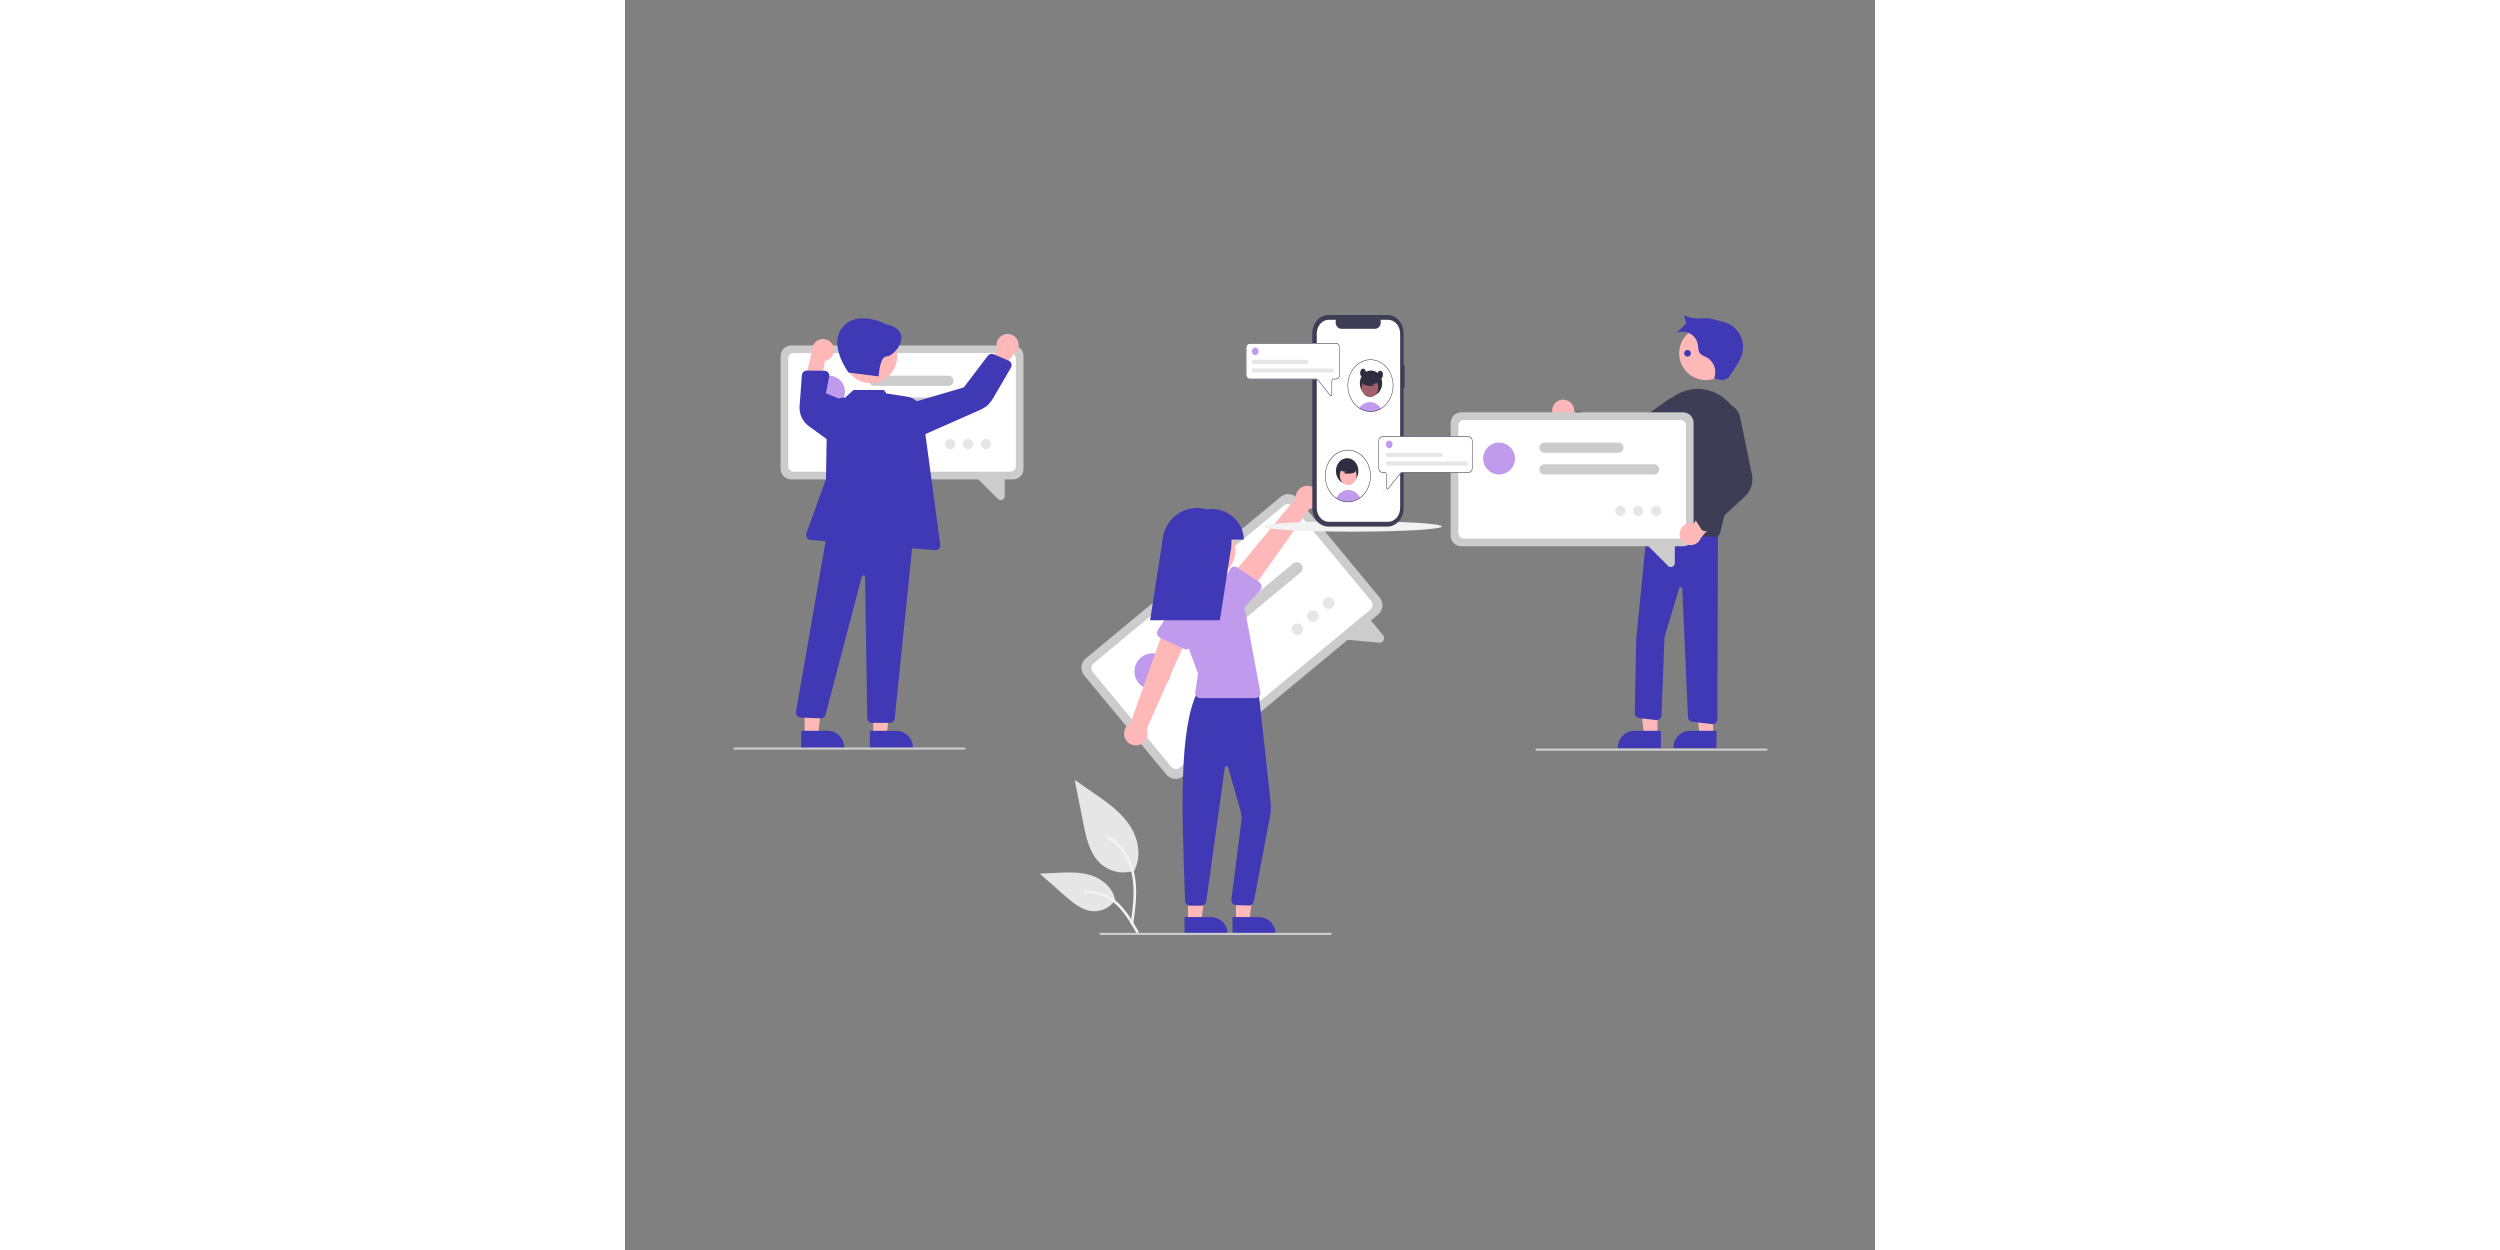 <svg width="100" height="50" viewBox="0 0 1500 1500" fill="none" xmlns="http://www.w3.org/2000/svg">
<rect x="0" y="0" width="1500" height="1500" fill="#808080" stroke="none"/>
<g clip-path="url(#clip0_4_1664)">
<path d="M611.825 1044.61C605.147 1046.96 597.978 1047.54 591.007 1046.32C584.037 1045.09 577.499 1042.08 572.026 1037.59C558.086 1025.89 553.716 1006.6 550.16 988.744L539.641 935.926L561.662 951.096C577.499 962.006 593.692 973.266 604.657 989.068C615.622 1004.87 620.409 1026.44 611.598 1043.54" fill="#E6E6E6"/>
<path d="M609.943 1108.56C612.171 1092.31 614.463 1075.86 612.9 1059.44C611.511 1044.86 607.065 1030.62 598.014 1018.94C593.209 1012.76 587.363 1007.46 580.738 1003.28C579.01 1002.19 577.42 1004.93 579.141 1006.02C590.604 1013.26 599.47 1023.97 604.461 1036.58C609.974 1050.61 610.859 1065.9 609.909 1080.81C609.335 1089.82 608.117 1098.77 606.89 1107.71C606.794 1108.12 606.854 1108.54 607.059 1108.91C607.264 1109.27 607.599 1109.54 607.996 1109.66C608.4 1109.77 608.832 1109.72 609.196 1109.51C609.561 1109.3 609.829 1108.96 609.943 1108.56Z" fill="#F2F2F2"/>
<path d="M588.474 1079.81C585.611 1084.17 581.674 1087.71 577.044 1090.1C572.414 1092.49 567.247 1093.65 562.04 1093.46C548.658 1092.83 537.502 1083.48 527.459 1074.61L497.755 1048.37L517.414 1047.43C531.552 1046.75 546.054 1046.12 559.52 1050.48C572.986 1054.85 585.404 1065.34 587.867 1079.29" fill="#E6E6E6"/>
<path d="M616.241 1117.89C605.513 1098.9 593.07 1077.79 570.836 1071.05C564.654 1069.18 558.171 1068.51 551.738 1069.07C549.71 1069.25 550.216 1072.38 552.24 1072.2C563.024 1071.31 573.788 1074.16 582.718 1080.27C591.312 1086.12 598.003 1094.26 603.666 1102.89C607.135 1108.17 610.242 1113.68 613.35 1119.18C614.343 1120.94 617.246 1119.67 616.241 1117.89V1117.89Z" fill="#F2F2F2"/>
<path d="M903.779 737.436L669.894 931.38C666.951 933.814 663.163 934.982 659.361 934.625C655.559 934.269 652.054 932.419 649.614 929.48L551.02 810.461C548.587 807.517 547.42 803.727 547.776 799.923C548.132 796.119 549.981 792.612 552.918 790.17L786.803 596.227C789.746 593.793 793.534 592.625 797.336 592.981C801.138 593.337 804.644 595.188 807.084 598.127L905.677 717.146C908.111 720.09 909.277 723.88 908.922 727.684C908.566 731.488 906.716 734.995 903.779 737.436Z" fill="#CCCCCC"/>
<path d="M894.406 731.596L665.898 921.081C664.382 922.335 662.43 922.937 660.472 922.753C658.513 922.57 656.707 921.617 655.45 920.103L561.313 806.463C560.059 804.946 559.458 802.994 559.642 801.034C559.825 799.075 560.778 797.268 562.291 796.01L790.799 606.525C792.315 605.271 794.267 604.67 796.225 604.853C798.184 605.037 799.99 605.99 801.247 607.504L895.384 721.144C896.638 722.66 897.239 724.613 897.055 726.572C896.872 728.532 895.919 730.339 894.406 731.596Z" fill="white"/>
<path d="M904.94 771.261L857.941 766.86L891.58 740.372L909.7 762.247C910.407 763.082 910.845 764.11 910.957 765.199C911.07 766.287 910.851 767.383 910.33 768.345C909.989 768.998 909.521 769.577 908.955 770.049C908.4 770.507 907.758 770.85 907.069 771.058C906.38 771.266 905.656 771.335 904.94 771.261Z" fill="#CCCCCC"/>
<path d="M810.559 687.036L694.961 782.893C694.255 783.478 693.44 783.919 692.564 784.189C691.688 784.46 690.767 784.555 689.854 784.47C688.941 784.384 688.054 784.12 687.243 783.691C686.432 783.262 685.713 782.678 685.128 781.972C684.543 781.265 684.102 780.451 683.832 779.574C683.562 778.697 683.466 777.776 683.552 776.862C683.637 775.949 683.902 775.061 684.33 774.25C684.759 773.438 685.343 772.719 686.049 772.134L801.647 676.277C802.353 675.692 803.167 675.251 804.044 674.98C804.92 674.71 805.841 674.614 806.754 674.7C807.667 674.785 808.554 675.05 809.365 675.479C810.176 675.907 810.895 676.492 811.48 677.198C812.065 677.904 812.505 678.719 812.776 679.596C813.046 680.473 813.141 681.394 813.056 682.308C812.971 683.221 812.706 684.109 812.278 684.92C811.849 685.731 811.265 686.45 810.559 687.036Z" fill="#CCCCCC"/>
<path d="M753.984 695.383L676.022 760.03C674.596 761.213 672.759 761.78 670.915 761.607C669.071 761.435 667.371 760.536 666.189 759.109C665.007 757.683 664.44 755.845 664.613 754C664.786 752.155 665.684 750.454 667.11 749.272L745.071 684.624C746.497 683.441 748.334 682.874 750.178 683.047C752.022 683.219 753.722 684.118 754.904 685.545C756.086 686.971 756.653 688.809 756.48 690.654C756.308 692.499 755.41 694.2 753.984 695.383Z" fill="#CCCCCC"/>
<path d="M633.183 827.597C645.235 827.597 655.005 817.821 655.005 805.763C655.005 793.704 645.235 783.929 633.183 783.929C621.13 783.929 611.36 793.704 611.36 805.763C611.36 817.821 621.13 827.597 633.183 827.597Z" fill="#C09AEC"/>
<path d="M806.773 761.997C810.63 761.997 813.757 758.869 813.757 755.01C813.757 751.151 810.63 748.023 806.773 748.023C802.917 748.023 799.79 751.151 799.79 755.01C799.79 758.869 802.917 761.997 806.773 761.997Z" fill="#E6E6E6"/>
<path d="M825.592 746.392C829.449 746.392 832.575 743.264 832.575 739.406C832.575 735.547 829.449 732.419 825.592 732.419C821.735 732.419 818.608 735.547 818.608 739.406C818.608 743.264 821.735 746.392 825.592 746.392Z" fill="#E6E6E6"/>
<path d="M844.41 730.788C848.267 730.788 851.393 727.66 851.393 723.801C851.393 719.942 848.267 716.814 844.41 716.814C840.553 716.814 837.427 719.942 837.427 723.801C837.427 727.66 840.553 730.788 844.41 730.788Z" fill="#E6E6E6"/>
<path d="M733.105 1105.73L749.137 1105.72L756.764 1043.85L733.103 1043.86L733.105 1105.73Z" fill="#FFB8B8"/>
<path d="M729.016 1100.49L760.589 1100.49H760.59C763.232 1100.49 765.849 1101.01 768.29 1102.02C770.731 1103.03 772.949 1104.51 774.818 1106.38C776.686 1108.25 778.168 1110.47 779.179 1112.91C780.19 1115.36 780.711 1117.97 780.711 1120.62V1121.27L729.017 1121.27L729.016 1100.49Z" fill="#3F39B5"/>
<path d="M675.567 1105.73L691.599 1105.72L699.225 1043.85L675.564 1043.86L675.567 1105.73Z" fill="#FFB8B8"/>
<path d="M671.478 1100.49L703.05 1100.49H703.052C705.694 1100.49 708.31 1101.01 710.751 1102.02C713.193 1103.03 715.411 1104.51 717.279 1106.38C719.147 1108.25 720.63 1110.47 721.641 1112.91C722.652 1115.36 723.172 1117.97 723.172 1120.62V1121.27L671.479 1121.27L671.478 1100.49Z" fill="#3F39B5"/>
<path d="M691.655 1086.8H691.652L678.019 1086.79C676.493 1086.8 675.026 1086.21 673.929 1085.15C672.831 1084.09 672.19 1082.64 672.141 1081.12L671.711 1069.18C668.265 973.75 664.701 875.069 686.773 830.715L686.946 830.366L760.02 827.72L774.69 962.365C775.316 968.108 775.087 973.912 774.01 979.588L754.617 1081.83C754.354 1083.22 753.603 1084.47 752.499 1085.34C751.396 1086.22 750.014 1086.68 748.605 1086.62L733.291 1086.12C732.489 1086.09 731.702 1085.9 730.979 1085.55C730.255 1085.2 729.61 1084.71 729.083 1084.1C728.556 1083.5 728.159 1082.79 727.915 1082.03C727.671 1081.26 727.586 1080.45 727.666 1079.66L739.695 985.088C740.105 981.007 739.735 976.884 738.604 972.941L723.643 920.615C723.519 920.182 723.251 919.805 722.882 919.547C722.514 919.289 722.068 919.165 721.619 919.197C721.171 919.228 720.746 919.413 720.418 919.72C720.089 920.028 719.876 920.439 719.814 920.884L697.483 1081.72C697.283 1083.12 696.584 1084.41 695.514 1085.34C694.444 1086.27 693.074 1086.79 691.655 1086.8Z" fill="#3F39B5"/>
<path d="M700.394 693.107C718.132 693.107 732.512 678.719 732.512 660.972C732.512 643.225 718.132 628.837 700.394 628.837C682.655 628.837 668.275 643.225 668.275 660.972C668.275 678.719 682.655 693.107 700.394 693.107Z" fill="#FFB8B8"/>
<path d="M756.594 837.66H690.133C689.289 837.66 688.454 837.478 687.686 837.126C686.918 836.775 686.234 836.262 685.682 835.623C685.129 834.983 684.721 834.233 684.484 833.421C684.247 832.61 684.188 831.757 684.31 830.921L687.593 808.422L668.313 755.364C666.322 749.886 665.583 744.032 666.148 738.231C666.714 732.431 668.57 726.83 671.581 721.841C674.591 716.851 678.681 712.599 683.548 709.397C688.415 706.195 693.937 704.123 699.709 703.335C707.932 702.187 716.307 703.704 723.607 707.663C730.906 711.622 736.747 717.815 740.274 725.335L744.51 734.351L762.38 830.699C762.538 831.548 762.506 832.422 762.288 833.258C762.07 834.095 761.671 834.872 761.119 835.537C760.567 836.201 759.875 836.736 759.093 837.103C758.311 837.47 757.458 837.66 756.594 837.66H756.594Z" fill="#C09AEC"/>
<path d="M616.297 894.097C618.297 893.632 620.171 892.734 621.788 891.466C623.404 890.198 624.722 888.591 625.65 886.758C626.578 884.925 627.094 882.911 627.16 880.857C627.225 878.803 626.841 876.76 626.032 874.871L677.819 757.81L648.194 750.344L606.604 867.759C603.523 869.329 601.124 871.975 599.862 875.196C598.6 878.417 598.563 881.989 599.758 885.235C600.953 888.482 603.296 891.177 606.344 892.81C609.393 894.443 612.934 894.901 616.297 894.097H616.297Z" fill="#FFB8B8"/>
<path d="M670.809 778.746L641.996 765.252C641.176 764.868 640.449 764.312 639.863 763.621C639.278 762.931 638.848 762.122 638.603 761.25C638.358 760.378 638.303 759.464 638.444 758.569C638.584 757.674 638.915 756.82 639.414 756.065L656.925 729.607C658.914 725.424 662.479 722.201 666.839 720.643C671.198 719.085 675.998 719.32 680.185 721.296C684.372 723.272 687.605 726.828 689.177 731.184C690.748 735.541 690.53 740.344 688.569 744.539L679.514 774.845C679.254 775.712 678.811 776.514 678.214 777.194C677.617 777.875 676.88 778.419 676.054 778.789C675.228 779.16 674.332 779.347 673.427 779.34C672.522 779.332 671.629 779.13 670.809 778.746H670.809Z" fill="#C09AEC"/>
<path d="M832.329 592.863C832.955 594.82 833.143 596.891 832.883 598.929C832.622 600.967 831.917 602.923 830.819 604.66C829.721 606.396 828.255 607.87 826.526 608.979C824.797 610.087 822.845 610.802 820.81 611.075L746.835 715.527L725.255 693.891L804.755 598.021C804.525 594.57 805.568 591.153 807.687 588.419C809.806 585.686 812.853 583.825 816.252 583.189C819.651 582.553 823.165 583.187 826.128 584.97C829.091 586.753 831.297 589.561 832.329 592.863Z" fill="#FFB8B8"/>
<path d="M763.942 703.266C764.047 704.166 763.958 705.077 763.679 705.939C763.4 706.801 762.939 707.592 762.327 708.259L740.947 731.56C738.35 735.397 734.339 738.047 729.793 738.929C725.246 739.812 720.535 738.854 716.693 736.267C712.851 733.68 710.191 729.674 709.297 725.127C708.403 720.581 709.347 715.865 711.922 712.014L725.669 683.417C726.062 682.6 726.625 681.878 727.322 681.3C728.018 680.721 728.831 680.3 729.705 680.064C730.579 679.828 731.493 679.783 732.386 679.933C733.279 680.082 734.129 680.423 734.878 680.931L761.218 698.781C761.968 699.288 762.599 699.952 763.069 700.726C763.539 701.5 763.837 702.367 763.942 703.266Z" fill="#C09AEC"/>
<path d="M742.595 647.521C742.575 644.613 742.171 641.72 741.394 638.918C736.219 619.786 717.116 608.304 697.946 611.185C694.217 610.116 690.357 609.575 686.479 609.579C676.612 609.579 667.071 613.109 659.577 619.531C652.084 625.954 647.133 634.845 645.619 644.6L630.133 744.34H713.826L727.339 657.301C727.841 654.066 727.959 650.784 727.691 647.521H742.595Z" fill="#3F39B5"/>
<path d="M846.616 1122H570.692C570.346 1122 570.013 1121.86 569.768 1121.62C569.523 1121.37 569.385 1121.04 569.385 1120.69C569.385 1120.34 569.523 1120.01 569.768 1119.77C570.013 1119.52 570.346 1119.38 570.692 1119.38H846.616C846.962 1119.38 847.295 1119.52 847.54 1119.77C847.785 1120.01 847.923 1120.34 847.923 1120.69C847.923 1121.04 847.785 1121.37 847.54 1121.62C847.295 1121.86 846.962 1122 846.616 1122Z" fill="#CCCCCC"/>
<path d="M1124.59 479.617C1126.51 479.433 1128.44 479.67 1130.25 480.313C1132.06 480.956 1133.71 481.989 1135.08 483.339C1136.45 484.688 1137.51 486.322 1138.18 488.125C1138.85 489.927 1139.11 491.855 1138.96 493.772L1181.73 512.606L1161.33 525.782L1123.84 505.877C1120.64 505.404 1117.72 503.771 1115.64 501.29C1113.56 498.808 1112.46 495.65 1112.56 492.413C1112.65 489.176 1113.93 486.085 1116.14 483.727C1118.36 481.368 1121.37 479.906 1124.59 479.617V479.617Z" fill="#FFB8B8"/>
<path d="M1297.12 456.123C1314.86 456.123 1329.24 441.736 1329.24 423.988C1329.24 406.241 1314.86 391.854 1297.12 391.854C1279.38 391.854 1265 406.241 1265 423.988C1265 441.736 1279.38 456.123 1297.12 456.123Z" fill="#FFB8B8"/>
<path d="M1238.99 882.193L1222.96 882.192L1215.33 820.322L1238.99 820.324L1238.99 882.193Z" fill="#FFB8B8"/>
<path d="M1243.08 897.741L1191.38 897.739V897.085C1191.38 894.441 1191.9 891.824 1192.91 889.381C1193.93 886.939 1195.41 884.72 1197.28 882.85C1199.14 880.981 1201.36 879.498 1203.8 878.487C1206.25 877.475 1208.86 876.954 1211.5 876.954H1211.51L1243.08 876.956L1243.08 897.741Z" fill="#3F39B5"/>
<path d="M1305.68 882.193L1289.65 882.192L1282.02 820.322L1305.68 820.324L1305.68 882.193Z" fill="#FFB8B8"/>
<path d="M1309.77 897.741L1258.08 897.739V897.085C1258.08 894.441 1258.6 891.824 1259.61 889.381C1260.62 886.939 1262.1 884.72 1263.97 882.85C1265.84 880.981 1268.05 879.498 1270.5 878.487C1272.94 877.475 1275.55 876.954 1278.2 876.954H1278.2L1309.77 876.956L1309.77 897.741Z" fill="#3F39B5"/>
<path d="M1304.92 869.015C1304.68 869.015 1304.44 869 1304.2 868.971L1280.74 866.08C1279.36 865.913 1278.09 865.265 1277.15 864.251C1276.2 863.238 1275.65 861.923 1275.58 860.539L1268.74 706.462C1268.72 706.025 1268.55 705.608 1268.26 705.278C1267.97 704.948 1267.58 704.723 1267.15 704.64C1266.72 704.557 1266.28 704.62 1265.89 704.819C1265.5 705.018 1265.19 705.341 1265 705.738L1247.43 764.332L1243.82 858.45C1243.79 859.262 1243.59 860.058 1243.23 860.789C1242.88 861.52 1242.38 862.17 1241.76 862.698C1241.14 863.226 1240.43 863.62 1239.65 863.856C1238.87 864.092 1238.05 864.165 1237.25 864.069L1216.93 861.676C1215.47 861.51 1214.13 860.806 1213.17 859.703C1212.21 858.6 1211.7 857.178 1211.73 855.715L1213.46 767.121L1227.22 628.053L1227.84 628.076L1311.56 631.305L1310.81 863.147C1310.8 864.705 1310.18 866.198 1309.08 867.297C1307.97 868.397 1306.48 869.015 1304.92 869.015H1304.92Z" fill="#3F39B5"/>
<path d="M1308.39 644.013C1308.34 644.013 1308.29 644.013 1308.23 644.011L1223.92 641.801C1223.09 641.779 1222.28 641.584 1221.53 641.227C1220.78 640.87 1220.12 640.36 1219.59 639.73C1219.05 639.1 1218.65 638.364 1218.42 637.57C1218.19 636.776 1218.13 635.942 1218.24 635.123L1234.44 515.812C1235.45 507.756 1238.15 500.004 1242.36 493.062C1246.57 486.12 1252.2 480.144 1258.87 475.525C1264.74 471.481 1271.41 468.742 1278.42 467.49C1285.44 466.238 1292.64 466.503 1299.55 468.268C1328.98 475.729 1346.64 507.348 1338.91 538.751L1314.1 639.533C1313.78 640.809 1313.05 641.941 1312.01 642.752C1310.98 643.564 1309.7 644.007 1308.39 644.013Z" fill="#3F3D56"/>
<path d="M1197.77 549.269C1192.21 549.276 1186.78 547.66 1182.12 544.619L1132.95 512.342C1132.23 511.869 1131.63 511.245 1131.17 510.512C1130.72 509.779 1130.43 508.956 1130.33 508.1C1130.24 507.245 1130.32 506.378 1130.6 505.561C1130.87 504.744 1131.32 503.996 1131.91 503.371L1139.32 495.546C1140.12 494.689 1141.17 494.094 1142.32 493.841C1143.47 493.587 1144.67 493.686 1145.76 494.124L1200.69 516.007L1251.57 479.653C1253.95 477.953 1256.66 476.766 1259.52 476.167C1262.38 475.567 1265.33 475.568 1268.19 476.17C1271.05 476.772 1273.76 477.962 1276.14 479.664C1278.52 481.365 1280.51 483.543 1282.01 486.057C1283.5 488.572 1284.46 491.369 1284.81 494.272C1285.17 497.175 1284.92 500.121 1284.08 502.923C1283.24 505.724 1281.83 508.321 1279.94 510.549C1278.04 512.777 1275.71 514.587 1273.08 515.865L1210.19 546.425C1206.32 548.302 1202.07 549.274 1197.77 549.269Z" fill="#3F3D56"/>
<path d="M1308.25 454.719C1313.73 456.013 1320.34 457.007 1324.25 452.959C1324.95 452.195 1325.57 451.367 1326.1 450.487L1331.22 442.666C1335.15 436.675 1339.14 430.528 1340.8 423.562C1341.75 419.559 1341.9 415.406 1341.24 411.345C1340.57 407.284 1339.11 403.395 1336.93 399.904C1334.75 396.414 1331.9 393.391 1328.55 391.013C1325.19 388.634 1321.39 386.945 1317.38 386.046C1309.74 384.334 1302.26 381.388 1294.44 381.925C1286.63 382.462 1277.46 382.286 1270.9 378C1271.31 379.911 1273.52 388.353 1273.52 388.353C1273.52 388.353 1263.66 397.406 1261.68 399.663C1264.27 398.514 1267.09 397.975 1269.92 398.087C1272.75 398.198 1275.51 398.957 1278.01 400.305C1280.5 401.654 1282.64 403.555 1284.29 405.864C1285.93 408.173 1287.02 410.828 1287.47 413.624C1288.03 417.06 1287.7 420.87 1289.74 423.69C1291.68 426.372 1295.16 427.311 1298.09 428.86C1302.31 431.263 1305.53 435.095 1307.17 439.664C1308.81 444.232 1308.77 449.238 1307.04 453.777L1308.25 454.719Z" fill="#3F39B5"/>
<path d="M1269.68 655.522H1003.45C1000.1 655.518 996.896 654.186 994.53 651.818C992.163 649.451 990.832 646.24 990.829 642.892V507.412C990.832 504.064 992.163 500.854 994.53 498.486C996.896 496.118 1000.1 494.786 1003.45 494.783H1269.68C1273.03 494.786 1276.24 496.118 1278.61 498.486C1280.97 500.854 1282.3 504.064 1282.31 507.412V642.892C1282.3 646.24 1280.97 649.451 1278.61 651.818C1276.24 654.186 1273.03 655.518 1269.68 655.522Z" fill="#CCCCCC"/>
<path d="M1266.62 646.337H1006.51C1004.79 646.335 1003.13 645.649 1001.92 644.429C1000.7 643.209 1000.01 641.555 1000.01 639.83V510.474C1000.01 508.749 1000.7 507.095 1001.92 505.875C1003.13 504.656 1004.79 503.97 1006.51 503.968H1266.62C1268.35 503.97 1270 504.656 1271.22 505.875C1272.44 507.095 1273.12 508.749 1273.13 510.474V639.83C1273.12 641.555 1272.44 643.209 1271.22 644.429C1270 645.649 1268.35 646.335 1266.62 646.337Z" fill="white"/>
<path d="M1251.56 678.996L1222.31 649.728L1259.81 650.677V675.577C1259.82 676.535 1259.54 677.475 1259.01 678.272C1258.48 679.069 1257.72 679.687 1256.83 680.044C1256.23 680.294 1255.59 680.423 1254.95 680.425C1254.32 680.423 1253.69 680.295 1253.11 680.05C1252.53 679.805 1252 679.447 1251.56 678.996Z" fill="#CCCCCC"/>
<path d="M1234.95 569.351H1103.37C1101.74 569.351 1100.19 568.706 1099.04 567.558C1097.89 566.409 1097.25 564.852 1097.25 563.228C1097.25 561.604 1097.89 560.046 1099.04 558.898C1100.19 557.75 1101.74 557.104 1103.37 557.104H1234.95C1236.58 557.104 1238.13 557.75 1239.28 558.898C1240.43 560.046 1241.07 561.604 1241.07 563.228C1241.07 564.852 1240.43 566.409 1239.28 567.558C1238.13 568.706 1236.58 569.351 1234.95 569.351Z" fill="#CCCCCC"/>
<path d="M1192.11 543.327H1103.37C1102.56 543.328 1101.77 543.171 1101.02 542.863C1100.28 542.556 1099.6 542.105 1099.03 541.537C1098.46 540.968 1098.01 540.292 1097.7 539.549C1097.4 538.805 1097.24 538.008 1097.24 537.203C1097.24 536.399 1097.4 535.602 1097.7 534.858C1098.01 534.115 1098.46 533.439 1099.03 532.87C1099.6 532.302 1100.28 531.851 1101.02 531.544C1101.77 531.236 1102.56 531.079 1103.37 531.08H1192.11C1193.73 531.08 1195.29 531.725 1196.44 532.874C1197.59 534.022 1198.23 535.579 1198.23 537.203C1198.23 538.827 1197.59 540.385 1196.44 541.533C1195.29 542.682 1193.73 543.327 1192.11 543.327Z" fill="#CCCCCC"/>
<path d="M1048.9 569.351C1059.46 569.351 1068.02 560.784 1068.02 550.216C1068.02 539.647 1059.46 531.08 1048.9 531.08C1038.33 531.08 1029.77 539.647 1029.77 550.216C1029.77 560.784 1038.33 569.351 1048.9 569.351Z" fill="#C09AEC"/>
<path d="M1194.4 619.224C1197.78 619.224 1200.52 616.483 1200.52 613.101C1200.52 609.719 1197.78 606.977 1194.4 606.977C1191.02 606.977 1188.28 609.719 1188.28 613.101C1188.28 616.483 1191.02 619.224 1194.4 619.224Z" fill="#E6E6E6"/>
<path d="M1215.82 619.224C1219.2 619.224 1221.94 616.483 1221.94 613.101C1221.94 609.719 1219.2 606.977 1215.82 606.977C1212.44 606.977 1209.7 609.719 1209.7 613.101C1209.7 616.483 1212.44 619.224 1215.82 619.224Z" fill="#E6E6E6"/>
<path d="M1237.24 619.224C1240.62 619.224 1243.37 616.483 1243.37 613.101C1243.37 609.719 1240.62 606.977 1237.24 606.977C1233.86 606.977 1231.12 609.719 1231.12 613.101C1231.12 616.483 1233.86 619.224 1237.24 619.224Z" fill="#E6E6E6"/>
<path d="M1265.56 639.41C1265.77 637.498 1266.4 635.656 1267.4 634.013C1268.4 632.371 1269.75 630.967 1271.35 629.902C1272.95 628.837 1274.76 628.135 1276.66 627.848C1278.57 627.56 1280.51 627.693 1282.35 628.237L1309.53 590.204L1318.24 612.881L1291.1 645.521C1289.98 648.56 1287.79 651.082 1284.93 652.611C1282.08 654.139 1278.77 654.567 1275.62 653.814C1272.47 653.061 1269.71 651.179 1267.85 648.524C1266 645.869 1265.18 642.626 1265.56 639.41H1265.56Z" fill="#FFB8B8"/>
<path d="M1296.69 637.358C1296.27 637.393 1295.84 637.383 1295.41 637.326C1294.56 637.211 1293.74 636.911 1293.02 636.445C1292.29 635.979 1291.68 635.36 1291.22 634.63L1285.48 625.513C1284.84 624.518 1284.53 623.355 1284.57 622.177C1284.61 620.999 1285 619.859 1285.7 618.908L1320.48 571.083L1297.87 512.762C1295.85 507.631 1295.93 501.911 1298.09 496.835C1300.24 491.76 1304.3 487.735 1309.4 485.628C1312.28 484.42 1315.39 483.865 1318.5 484.004C1321.62 484.142 1324.67 484.97 1327.43 486.429C1330.19 487.887 1332.6 489.939 1334.47 492.437C1336.34 494.936 1337.64 497.818 1338.26 500.878L1352.29 569.401C1353.27 574.233 1352.98 579.236 1351.46 583.924C1349.93 588.613 1347.22 592.828 1343.59 596.162L1300.17 635.839C1299.21 636.715 1297.99 637.25 1296.69 637.358Z" fill="#3F3D56"/>
<path d="M1369.69 900.888H1093.77C1093.42 900.888 1093.09 900.75 1092.84 900.505C1092.6 900.259 1092.46 899.927 1092.46 899.58C1092.46 899.233 1092.6 898.9 1092.84 898.654C1093.09 898.409 1093.42 898.271 1093.77 898.271H1369.69C1370.04 898.271 1370.37 898.409 1370.62 898.654C1370.86 898.9 1371 899.233 1371 899.58C1371 899.927 1370.86 900.259 1370.62 900.505C1370.37 900.75 1370.04 900.888 1369.69 900.888Z" fill="#CCCCCC"/>
<path d="M465.577 575.269H199.344C195.998 575.265 192.789 573.933 190.423 571.566C188.056 569.198 186.725 565.988 186.721 562.639V427.159C186.725 423.811 188.056 420.601 190.423 418.233C192.789 415.865 195.998 414.534 199.344 414.53H465.577C468.923 414.534 472.132 415.866 474.498 418.233C476.865 420.601 478.196 423.811 478.2 427.159V562.639C478.196 565.988 476.865 569.198 474.498 571.566C472.132 573.933 468.923 575.265 465.577 575.269Z" fill="#CCCCCC"/>
<path d="M462.517 566.084H202.405C200.681 566.082 199.028 565.396 197.809 564.176C196.59 562.956 195.904 561.303 195.902 559.578V430.221C195.904 428.496 196.59 426.843 197.809 425.623C199.028 424.403 200.681 423.717 202.405 423.715H462.517C464.241 423.717 465.894 424.403 467.113 425.623C468.332 426.843 469.018 428.496 469.02 430.221V559.578C469.018 561.303 468.332 562.956 467.113 564.176C465.894 565.396 464.241 566.082 462.517 566.084Z" fill="white"/>
<path d="M447.453 598.743L418.199 569.475L455.704 570.424V595.324C455.714 596.283 455.435 597.222 454.902 598.019C454.37 598.816 453.609 599.434 452.72 599.792C452.124 600.041 451.485 600.17 450.84 600.172C450.209 600.17 449.585 600.043 449.003 599.798C448.422 599.552 447.895 599.194 447.453 598.743Z" fill="#CCCCCC"/>
<path d="M430.847 489.099H299.26C297.637 489.099 296.081 488.453 294.933 487.305C293.785 486.157 293.14 484.599 293.14 482.975C293.14 481.351 293.785 479.794 294.933 478.645C296.081 477.497 297.637 476.852 299.26 476.852H430.847C432.47 476.852 434.026 477.497 435.174 478.645C436.322 479.794 436.967 481.351 436.967 482.975C436.967 484.599 436.322 486.157 435.174 487.305C434.026 488.453 432.47 489.099 430.847 489.099Z" fill="#CCCCCC"/>
<path d="M388.005 463.074H299.26C297.637 463.074 296.081 462.429 294.933 461.281C293.785 460.132 293.14 458.575 293.14 456.951C293.14 455.327 293.785 453.769 294.933 452.621C296.081 451.473 297.637 450.827 299.26 450.827H388.005C389.628 450.827 391.184 451.473 392.332 452.621C393.48 453.769 394.125 455.327 394.125 456.951C394.125 458.575 393.48 460.132 392.332 461.281C391.184 462.429 389.628 463.074 388.005 463.074Z" fill="#CCCCCC"/>
<path d="M244.789 489.099C255.352 489.099 263.915 480.531 263.915 469.963C263.915 459.395 255.352 450.827 244.789 450.827C234.227 450.827 225.664 459.395 225.664 469.963C225.664 480.531 234.227 489.099 244.789 489.099Z" fill="#C09AEC"/>
<path d="M390.296 538.972C393.676 538.972 396.416 536.23 396.416 532.848C396.416 529.466 393.676 526.725 390.296 526.725C386.915 526.725 384.175 529.466 384.175 532.848C384.175 536.23 386.915 538.972 390.296 538.972Z" fill="#E6E6E6"/>
<path d="M411.716 538.972C415.097 538.972 417.837 536.23 417.837 532.848C417.837 529.466 415.097 526.725 411.716 526.725C408.336 526.725 405.596 529.466 405.596 532.848C405.596 536.23 408.336 538.972 411.716 538.972Z" fill="#E6E6E6"/>
<path d="M433.137 538.972C436.518 538.972 439.258 536.23 439.258 532.848C439.258 529.466 436.518 526.725 433.137 526.725C429.757 526.725 427.017 529.466 427.017 532.848C427.017 536.23 429.757 538.972 433.137 538.972Z" fill="#E6E6E6"/>
<path d="M454.536 401.513C452.727 402.164 451.083 403.205 449.719 404.561C448.356 405.917 447.306 407.555 446.644 409.361C445.982 411.167 445.724 413.096 445.888 415.012C446.051 416.929 446.633 418.786 447.592 420.453L416.965 455.766L441.038 458.956L466.431 424.934C469.124 423.137 471.064 420.414 471.884 417.281C472.704 414.149 472.347 410.824 470.881 407.937C469.415 405.05 466.941 402.802 463.928 401.618C460.916 400.434 457.574 400.396 454.536 401.513Z" fill="#FFB8B8"/>
<path d="M250.044 415.65C250.697 417.459 250.946 419.39 250.773 421.305C250.6 423.221 250.009 425.075 249.042 426.738C248.076 428.4 246.756 429.83 245.177 430.927C243.598 432.025 241.798 432.762 239.903 433.088L232.282 479.216L214.461 462.711L224.431 421.438C224.095 418.217 224.951 414.985 226.838 412.354C228.725 409.723 231.511 407.875 234.668 407.162C237.825 406.449 241.134 406.919 243.968 408.483C246.802 410.048 248.964 412.598 250.044 415.65V415.65Z" fill="#FFB8B8"/>
<path d="M297.906 882.193L313.939 882.192L321.565 820.322L297.904 820.324L297.906 882.193Z" fill="#FFB8B8"/>
<path d="M293.817 876.956L325.39 876.954H325.391C328.033 876.954 330.65 877.475 333.091 878.487C335.532 879.498 337.75 880.981 339.618 882.85C341.487 884.72 342.969 886.939 343.98 889.381C344.991 891.824 345.512 894.441 345.512 897.085V897.739L293.818 897.741L293.817 876.956Z" fill="#3F39B5"/>
<path d="M215.522 882.193L231.554 882.192L239.18 820.322L215.519 820.324L215.522 882.193Z" fill="#FFB8B8"/>
<path d="M211.432 876.956L243.005 876.954H243.006C245.648 876.954 248.265 877.475 250.706 878.487C253.147 879.498 255.365 880.981 257.234 882.85C259.102 884.72 260.584 886.939 261.595 889.381C262.606 891.824 263.127 894.441 263.127 897.085V897.739L211.433 897.741L211.432 876.956Z" fill="#3F39B5"/>
<path d="M294.56 459.783C312.298 459.783 326.678 445.396 326.678 427.648C326.678 409.901 312.298 395.514 294.56 395.514C276.821 395.514 262.441 409.901 262.441 427.648C262.441 445.396 276.821 459.783 294.56 459.783Z" fill="#FFB8B8"/>
<path d="M290.71 861.64L288.054 692.33C288.047 691.852 287.866 691.392 287.544 691.038C287.222 690.684 286.782 690.459 286.307 690.407C285.831 690.355 285.353 690.479 284.962 690.755C284.571 691.031 284.295 691.44 284.184 691.906L240.65 857.513C240.322 858.838 239.55 860.01 238.462 860.834C237.374 861.658 236.036 862.083 234.673 862.038L210.755 861.015C209.942 860.98 209.145 860.777 208.414 860.418C207.684 860.059 207.035 859.552 206.51 858.93C205.985 858.308 205.595 857.583 205.364 856.803C205.133 856.022 205.066 855.202 205.168 854.394L242.109 641.579L242.185 640.979L345.077 645.849L345.748 645.88L323.684 861.994C323.568 863.473 322.9 864.855 321.813 865.865C320.726 866.874 319.299 867.438 317.816 867.444H296.594C295.049 867.438 293.569 866.827 292.469 865.742C291.369 864.657 290.738 863.185 290.71 861.64Z" fill="#3F39B5"/>
<path d="M371.976 660.191L222.666 647.932C221.765 647.858 220.893 647.577 220.118 647.111C219.343 646.646 218.685 646.007 218.196 645.246C217.708 644.485 217.401 643.621 217.3 642.722C217.199 641.823 217.306 640.913 217.614 640.062L241.127 575.022L242.48 497.825C242.529 495.022 243.134 492.258 244.259 489.691C245.385 487.124 247.008 484.807 249.036 482.873C251.063 480.939 253.454 479.427 256.07 478.424C258.687 477.422 261.476 476.95 264.276 477.034L274.205 468.029H310.584L313.752 472.184L339.065 476.076C343.574 476.788 347.734 478.932 350.932 482.191C354.13 485.45 356.195 489.651 356.824 494.174L378.289 653.538C378.401 654.37 378.333 655.215 378.092 656.019C377.851 656.822 377.441 657.564 376.889 658.196C376.338 658.828 375.658 659.335 374.894 659.682C374.131 660.03 373.303 660.21 372.465 660.212C372.302 660.212 372.139 660.205 371.976 660.191Z" fill="#3F39B5"/>
<path d="M342.885 483.559L406.548 464.897L435.36 426.945C436.153 425.899 437.273 425.149 438.541 424.814C439.809 424.478 441.153 424.576 442.359 425.092L460.348 432.785C461.115 433.113 461.804 433.6 462.368 434.215C462.932 434.829 463.36 435.557 463.622 436.349C463.884 437.141 463.975 437.98 463.888 438.81C463.801 439.64 463.539 440.442 463.119 441.163L441.587 478.132C438.081 484.179 432.744 488.955 426.348 491.769L351.468 524.886L342.885 483.559Z" fill="#3F39B5"/>
<path d="M220.744 511.476C216.94 508.733 213.906 505.056 211.935 500.8C209.964 496.543 209.123 491.849 209.493 487.173L212.287 450.136C212.402 448.657 213.07 447.275 214.158 446.266C215.245 445.258 216.672 444.695 218.155 444.692H218.207L239.303 444.88C240.167 444.888 241.019 445.086 241.798 445.46C242.577 445.835 243.264 446.376 243.81 447.046C244.357 447.716 244.749 448.499 244.959 449.337C245.169 450.176 245.191 451.051 245.025 451.899L241.111 471.88L269.044 483.688L245.522 529.472L220.744 511.476Z" fill="#3F39B5"/>
<path d="M313.244 389.116C313.244 389.116 279.656 371.021 261.348 392.377C243.041 413.733 268.323 447.128 268.323 447.128L304.348 451.674C304.348 451.674 305.655 427.173 314.233 427.649C322.81 428.125 349.448 397.208 313.244 389.116Z" fill="#3F39B5"/>
<path d="M407.231 899.58H131.308C130.961 899.58 130.628 899.442 130.383 899.196C130.138 898.951 130 898.618 130 898.271C130 897.924 130.138 897.591 130.383 897.346C130.628 897.101 130.961 896.963 131.308 896.963H407.231C407.578 896.963 407.91 897.101 408.155 897.346C408.401 897.591 408.538 897.924 408.538 898.271C408.538 898.618 408.401 898.951 408.155 899.196C407.91 899.442 407.578 899.58 407.231 899.58Z" fill="#CCCCCC"/>
<circle cx="1275" cy="424" r="4" fill="#3F39B5"/>
</g>
<g clip-path="url(#clip1_4_1664)">
<path d="M872.759 638C932.086 638 980.18 635.188 980.18 631.72C980.18 628.251 932.086 625.44 872.759 625.44C813.432 625.44 765.338 628.251 765.338 631.72C765.338 635.188 813.432 638 872.759 638Z" fill="#F2F2F2"/>
<path d="M935.519 438.342H934.299V400.121C934.299 394.254 932.26 388.628 928.632 384.479C925.003 380.331 920.082 378 914.95 378H844.124C838.992 378 834.071 380.331 830.442 384.479C826.813 388.628 824.775 394.254 824.775 400.121V609.802C824.775 615.669 826.813 621.296 830.442 625.444C834.071 629.593 838.992 631.923 844.123 631.923H914.95C920.082 631.923 925.003 629.593 928.632 625.444C932.26 621.296 934.299 615.669 934.299 609.802V465.548H935.519L935.519 438.342Z" fill="#3F3D56"/>
<path d="M930.181 400.275V609.648C930.181 614.03 928.658 618.232 925.948 621.33C923.239 624.428 919.563 626.169 915.731 626.169H844.564C840.732 626.169 837.057 624.428 834.347 621.33C831.637 618.232 830.114 614.03 830.114 609.648V400.275C830.114 395.894 831.637 391.692 834.347 388.594C837.057 385.496 840.732 383.755 844.564 383.755H853.198C852.773 384.947 852.612 386.239 852.727 387.519C852.842 388.799 853.231 390.027 853.859 391.095C854.487 392.163 855.335 393.038 856.328 393.644C857.321 394.249 858.429 394.566 859.554 394.567H900.13C901.256 394.566 902.364 394.249 903.357 393.644C904.35 393.038 905.198 392.163 905.826 391.095C906.453 390.027 906.842 388.799 906.958 387.519C907.073 386.239 906.911 384.947 906.487 383.755H915.731C919.563 383.755 923.239 385.496 925.948 388.594C928.658 391.692 930.181 395.894 930.181 400.275Z" fill="white"/>
<path d="M907.254 490.556C906.781 490.839 906.3 491.106 905.811 491.358C905.365 491.589 904.912 491.805 904.453 492.007C904.285 492.081 904.114 492.154 903.943 492.227C902.592 492.788 901.204 493.225 899.793 493.536C899.094 493.693 898.386 493.816 897.669 493.905C897.077 493.982 896.478 494.037 895.874 494.069C895.444 494.094 895.014 494.104 894.58 494.104C892.864 494.105 891.152 493.922 889.466 493.557C889.026 493.466 888.596 493.358 888.165 493.239C886.084 492.669 884.069 491.819 882.163 490.706C881.992 490.608 881.821 490.504 881.65 490.403C881.397 490.249 881.15 490.088 880.902 489.921C881.021 489.733 881.15 489.548 881.281 489.366C882.709 487.343 884.494 485.687 886.519 484.505C888.544 483.323 890.765 482.642 893.036 482.507C895.307 482.372 897.577 482.786 899.699 483.721C901.821 484.657 903.746 486.093 905.35 487.936C905.906 488.574 906.422 489.258 906.894 489.98C907.019 490.169 907.138 490.361 907.254 490.556Z" fill="#C09AEC"/>
<path d="M895.189 475.23C902.59 475.23 908.589 468.371 908.589 459.91C908.589 451.448 902.59 444.589 895.189 444.589C887.788 444.589 881.789 451.448 881.789 459.91C881.789 468.371 887.788 475.23 895.189 475.23Z" fill="#2F2E41"/>
<path d="M898.753 475.251C903.586 472.231 905.363 465.303 902.721 459.777C900.079 454.251 894.019 452.221 889.186 455.241C884.353 458.262 882.576 465.19 885.218 470.715C887.86 476.241 893.92 478.272 898.753 475.251Z" fill="#A0616A"/>
<path d="M904.449 458.074C902.17 459.87 899.465 460.826 896.697 460.813C897.684 461.596 898.808 462.125 899.992 462.363C896.311 463.265 892.508 463.29 888.819 462.435C887.999 462.284 887.208 461.974 886.48 461.516C886.118 461.285 885.802 460.968 885.553 460.588C885.304 460.208 885.128 459.772 885.037 459.309C884.792 457.708 885.883 456.253 887.017 455.273C888.753 453.795 890.755 452.777 892.877 452.292C895 451.807 897.19 451.868 899.29 452.469C900.661 452.874 902.034 453.559 902.925 454.818C903.815 456.076 904.079 458.017 903.231 459.313L904.449 458.074Z" fill="#2F2E41"/>
<path d="M894.58 431.302C888.59 431.301 882.765 433.539 877.991 437.675C873.216 441.811 869.756 447.618 868.137 454.212C866.518 460.805 866.829 467.823 869.022 474.195C871.215 480.568 875.171 485.946 880.286 489.509L880.463 489.628C880.61 489.729 880.756 489.827 880.903 489.921C881.15 490.088 881.397 490.249 881.65 490.403C881.821 490.504 881.992 490.608 882.163 490.706C884.069 491.819 886.084 492.669 888.166 493.239C888.596 493.358 889.026 493.466 889.466 493.557C891.152 493.922 892.864 494.105 894.58 494.104C895.014 494.104 895.444 494.094 895.874 494.069C896.479 494.038 897.077 493.983 897.669 493.905C898.386 493.815 899.094 493.691 899.793 493.536C901.204 493.225 902.592 492.788 903.943 492.227C904.114 492.154 904.285 492.081 904.453 492.007C904.914 491.805 905.366 491.589 905.811 491.358C906.299 491.107 906.78 490.84 907.254 490.556C912.005 487.711 915.932 483.352 918.558 478.006C918.57 477.978 918.585 477.95 918.598 477.922C919.999 475.048 920.993 471.938 921.543 468.708C922.315 464.161 922.198 459.475 921.2 454.985C920.203 450.496 918.349 446.314 915.773 442.74C913.196 439.165 909.96 436.286 906.296 434.309C902.633 432.331 898.632 431.305 894.58 431.302H894.58ZM918.097 477.514C918.073 477.563 918.051 477.612 918.027 477.657C915.453 482.924 911.582 487.21 906.894 489.98C906.427 490.259 905.952 490.521 905.469 490.765C905.069 490.971 904.66 491.167 904.248 491.348C904.074 491.425 903.897 491.502 903.72 491.571C902.553 492.059 901.357 492.451 900.141 492.744C899.239 492.963 898.327 493.127 897.409 493.236C896.845 493.305 896.271 493.354 895.694 493.379C895.325 493.396 894.953 493.407 894.58 493.407C892.92 493.409 891.262 493.232 889.631 492.88C888.638 492.67 887.657 492.395 886.692 492.056C885.222 491.537 883.794 490.875 882.422 490.078C882.264 489.984 882.105 489.89 881.949 489.792C881.726 489.656 881.501 489.516 881.281 489.366C881.116 489.262 880.951 489.15 880.79 489.038C880.695 488.975 880.6 488.909 880.506 488.843C876.021 485.694 872.444 481.109 870.217 475.657C867.991 470.205 867.214 464.126 867.982 458.173C868.75 452.221 871.03 446.657 874.539 442.173C878.048 437.688 882.631 434.48 887.72 432.947C892.809 431.413 898.18 431.621 903.166 433.546C908.153 435.47 912.535 439.026 915.77 443.772C919.005 448.518 920.95 454.245 921.363 460.244C921.777 466.242 920.641 472.247 918.097 477.514H918.097Z" fill="#3F3D56"/>
<path d="M888.404 444.801C888.259 443.067 886.402 442 884.95 442.524C883.497 443.047 882.544 444.719 882.255 446.429C882.117 447.149 882.104 447.893 882.217 448.619C882.33 449.345 882.568 450.038 882.916 450.659C883.65 451.867 884.999 452.621 886.258 452.314C887.694 451.964 888.689 450.36 888.974 448.713C889.259 447.065 888.976 445.367 888.694 443.719L888.404 444.801Z" fill="#2F2E41"/>
<path d="M908.844 447.277C908.7 445.544 906.843 444.476 905.39 445C903.938 445.524 902.984 447.196 902.696 448.905C902.558 449.625 902.544 450.37 902.658 451.095C902.771 451.821 903.009 452.514 903.357 453.135C904.091 454.343 905.44 455.097 906.699 454.79C908.135 454.44 909.13 452.836 909.415 451.189C909.7 449.542 909.417 447.843 909.135 446.195L908.844 447.277Z" fill="#2F2E41"/>
<path d="M847.106 475.253C846.916 475.252 846.728 475.207 846.555 475.119C846.381 475.031 846.225 474.902 846.097 474.742L830.954 455.854C830.782 455.641 830.573 455.47 830.341 455.353C830.108 455.236 829.857 455.175 829.603 455.175H749.58C748.366 455.173 747.202 454.621 746.343 453.639C745.484 452.658 745.001 451.327 745 449.938V416.945C745.001 415.557 745.484 414.226 746.343 413.244C747.202 412.262 748.366 411.71 749.58 411.708H853.256C854.47 411.71 855.634 412.262 856.493 413.244C857.352 414.226 857.835 415.557 857.836 416.945V449.938C857.835 451.327 857.352 452.658 856.493 453.64C855.634 454.621 854.47 455.173 853.256 455.175H850.316C849.831 455.176 849.365 455.397 849.021 455.789C848.678 456.182 848.485 456.715 848.484 457.27V473.68C848.485 473.997 848.402 474.307 848.246 474.568C848.089 474.83 847.867 475.031 847.608 475.144C847.448 475.216 847.278 475.252 847.106 475.253Z" fill="white"/>
<path d="M847.106 475.253C846.916 475.252 846.728 475.207 846.555 475.119C846.381 475.031 846.225 474.902 846.097 474.742L830.954 455.854C830.782 455.641 830.573 455.47 830.341 455.353C830.108 455.236 829.857 455.175 829.603 455.175H749.58C748.366 455.173 747.202 454.621 746.343 453.639C745.484 452.658 745.001 451.327 745 449.938V416.945C745.001 415.557 745.484 414.226 746.343 413.244C747.202 412.262 748.366 411.71 749.58 411.708H853.256C854.47 411.71 855.634 412.262 856.493 413.244C857.352 414.226 857.835 415.557 857.836 416.945V449.938C857.835 451.327 857.352 452.658 856.493 453.64C855.634 454.621 854.47 455.173 853.256 455.175H850.316C849.831 455.176 849.365 455.397 849.021 455.789C848.678 456.182 848.485 456.715 848.484 457.27V473.68C848.485 473.997 848.402 474.307 848.246 474.568C848.089 474.83 847.867 475.031 847.608 475.144C847.448 475.216 847.278 475.252 847.106 475.253ZM749.58 412.406C748.528 412.408 747.519 412.886 746.774 413.737C746.03 414.588 745.612 415.742 745.61 416.945V449.938C745.612 451.142 746.03 452.295 746.774 453.146C747.519 453.997 748.528 454.476 749.58 454.477H829.603C829.942 454.478 830.276 454.558 830.586 454.714C830.896 454.87 831.175 455.098 831.404 455.383L846.547 474.27C846.651 474.4 846.787 474.491 846.937 474.53C847.087 474.57 847.243 474.558 847.387 474.494C847.53 474.43 847.653 474.318 847.74 474.173C847.827 474.028 847.874 473.856 847.874 473.68V457.27C847.874 456.53 848.132 455.82 848.59 455.296C849.048 454.773 849.669 454.478 850.316 454.477H853.256C854.308 454.476 855.317 453.997 856.062 453.146C856.806 452.295 857.225 451.142 857.226 449.938V416.945C857.225 415.742 856.806 414.588 856.062 413.737C855.317 412.886 854.308 412.408 853.256 412.406H749.58Z" fill="#3F3D56"/>
<path d="M756.235 426.263C758.449 426.263 760.243 424.211 760.243 421.68C760.243 419.15 758.449 417.098 756.235 417.098C754.022 417.098 752.227 419.15 752.227 421.68C752.227 424.211 754.022 426.263 756.235 426.263Z" fill="#C09AEC"/>
<path d="M848.58 447.036H754.256C753.975 447.037 753.697 446.974 753.438 446.851C753.178 446.728 752.942 446.548 752.743 446.321C752.544 446.094 752.387 445.825 752.279 445.528C752.172 445.231 752.116 444.913 752.116 444.592C752.116 444.271 752.172 443.953 752.279 443.656C752.387 443.36 752.544 443.09 752.743 442.863C752.942 442.636 753.178 442.456 753.438 442.333C753.697 442.211 753.975 442.148 754.256 442.148H848.58C849.146 442.149 849.689 442.407 850.089 442.865C850.49 443.323 850.715 443.945 850.715 444.592C850.715 445.24 850.49 445.861 850.089 446.319C849.689 446.778 849.146 447.035 848.58 447.036Z" fill="#E6E6E6"/>
<path d="M817.851 436.649H754.256C753.975 436.65 753.697 436.587 753.438 436.464C753.178 436.342 752.942 436.162 752.743 435.935C752.544 435.708 752.387 435.438 752.279 435.141C752.172 434.845 752.116 434.527 752.116 434.205C752.116 433.884 752.172 433.566 752.279 433.27C752.387 432.973 752.544 432.703 752.743 432.476C752.942 432.249 753.178 432.069 753.438 431.947C753.697 431.824 753.975 431.761 754.256 431.762H817.851C818.418 431.762 818.962 432.019 819.363 432.477C819.763 432.936 819.989 433.557 819.989 434.205C819.989 434.854 819.763 435.475 819.363 435.934C818.962 436.392 818.418 436.649 817.851 436.649Z" fill="#E6E6E6"/>
<path d="M914.392 587.142C914.133 587.028 913.911 586.827 913.755 586.566C913.598 586.304 913.515 585.995 913.516 585.678V569.268C913.516 568.712 913.322 568.18 912.979 567.787C912.635 567.394 912.17 567.173 911.684 567.173H908.745C907.53 567.171 906.366 566.619 905.507 565.637C904.648 564.655 904.165 563.324 904.164 561.936V528.943C904.165 527.554 904.648 526.223 905.507 525.242C906.366 524.26 907.53 523.708 908.745 523.706H1012.42C1013.63 523.708 1014.8 524.26 1015.66 525.242C1016.52 526.223 1017 527.554 1017 528.943V561.936C1017 563.324 1016.52 564.655 1015.66 565.637C1014.8 566.619 1013.63 567.171 1012.42 567.173H932.397C932.143 567.173 931.892 567.234 931.66 567.35C931.427 567.467 931.218 567.638 931.046 567.852L915.903 586.739C915.775 586.9 915.619 587.029 915.446 587.116C915.272 587.204 915.084 587.25 914.894 587.25C914.722 587.25 914.552 587.213 914.392 587.142Z" fill="white"/>
<path d="M914.392 587.142C914.133 587.028 913.911 586.827 913.755 586.566C913.598 586.304 913.515 585.995 913.516 585.678V569.268C913.516 568.712 913.322 568.18 912.979 567.787C912.635 567.394 912.17 567.173 911.684 567.173H908.745C907.53 567.171 906.366 566.619 905.507 565.637C904.648 564.655 904.165 563.324 904.164 561.936V528.943C904.165 527.554 904.648 526.223 905.507 525.242C906.366 524.26 907.53 523.708 908.745 523.706H1012.42C1013.63 523.708 1014.8 524.26 1015.66 525.242C1016.52 526.223 1017 527.554 1017 528.943V561.936C1017 563.324 1016.52 564.655 1015.66 565.637C1014.8 566.619 1013.63 567.171 1012.42 567.173H932.397C932.143 567.173 931.892 567.234 931.66 567.35C931.427 567.467 931.218 567.638 931.046 567.852L915.903 586.739C915.775 586.9 915.619 587.029 915.446 587.116C915.272 587.204 915.084 587.25 914.894 587.25C914.722 587.25 914.552 587.213 914.392 587.142ZM908.745 524.404C907.692 524.405 906.683 524.884 905.939 525.735C905.194 526.586 904.776 527.739 904.774 528.943V561.936C904.776 563.139 905.194 564.293 905.939 565.144C906.683 565.995 907.692 566.473 908.745 566.475H911.684C912.331 566.476 912.952 566.77 913.41 567.294C913.868 567.817 914.126 568.527 914.127 569.268V585.678C914.127 585.854 914.173 586.025 914.26 586.171C914.347 586.316 914.47 586.428 914.613 586.491C914.757 586.555 914.914 586.568 915.064 586.528C915.213 586.488 915.349 586.397 915.453 586.268L930.597 567.381C930.826 567.095 931.104 566.868 931.414 566.712C931.724 566.556 932.059 566.475 932.397 566.475H1012.42C1013.47 566.473 1014.48 565.995 1015.23 565.144C1015.97 564.293 1016.39 563.139 1016.39 561.936V528.943C1016.39 527.739 1015.97 526.586 1015.23 525.735C1014.48 524.884 1013.47 524.405 1012.42 524.404H908.745Z" fill="#3F3D56"/>
<path d="M882.077 597.358C877.826 600.471 872.9 602.168 867.852 602.26C862.804 602.352 857.834 600.835 853.498 597.878C854.26 596.255 855.227 594.768 856.366 593.465C858.124 591.445 860.264 589.913 862.621 588.986C864.978 588.06 867.489 587.763 869.962 588.119C872.435 588.475 874.803 589.475 876.885 591.041C878.968 592.607 880.708 594.698 881.973 597.153C882.007 597.219 882.044 597.289 882.077 597.358Z" fill="#C09AEC"/>
<path d="M866.594 580.674C874.044 580.674 880.083 573.769 880.083 565.252C880.083 556.734 874.044 549.83 866.594 549.83C859.144 549.83 853.105 556.734 853.105 565.252C853.105 573.769 859.144 580.674 866.594 580.674Z" fill="#2F2E41"/>
<path d="M876.632 576.13C879.291 570.567 877.503 563.593 872.638 560.552C867.773 557.512 861.672 559.556 859.013 565.118C856.353 570.681 858.141 577.655 863.007 580.696C867.872 583.736 873.972 581.692 876.632 576.13Z" fill="#FFB8B8"/>
<path d="M857.273 563.404C859.567 565.212 862.29 566.174 865.077 566.161C864.083 566.949 862.951 567.482 861.76 567.721C865.465 568.63 869.293 568.655 873.007 567.794C873.832 567.642 874.629 567.33 875.361 566.869C875.726 566.636 876.044 566.318 876.294 565.935C876.545 565.552 876.722 565.113 876.814 564.647C877.061 563.035 875.963 561.571 874.821 560.585C873.073 559.097 871.058 558.072 868.922 557.584C866.785 557.095 864.58 557.156 862.467 557.762C861.086 558.17 859.704 558.859 858.807 560.126C857.911 561.393 857.646 563.347 858.5 564.652L857.273 563.404Z" fill="#2F2E41"/>
<path d="M867.42 602.613C860.814 602.611 854.43 599.885 849.439 594.937C844.448 589.988 841.185 583.148 840.249 575.672C839.312 568.195 840.765 560.583 844.34 554.232C847.916 547.881 853.374 543.216 859.714 541.094C866.054 538.972 872.851 539.535 878.858 542.679C884.865 545.823 889.678 551.338 892.416 558.211C895.154 565.085 895.633 572.857 893.764 580.101C891.895 587.346 887.805 593.577 882.242 597.652C877.819 600.895 872.674 602.617 867.42 602.613ZM867.42 540.508C862.108 540.508 856.915 542.308 852.497 545.682C848.08 549.056 844.638 553.852 842.604 559.463C840.571 565.073 840.039 571.248 841.075 577.204C842.112 583.161 844.67 588.633 848.426 592.927C852.182 597.222 856.968 600.146 862.178 601.331C867.388 602.516 872.789 601.907 877.697 599.583C882.604 597.259 886.799 593.322 889.75 588.272C892.701 583.222 894.276 577.285 894.275 571.212C894.267 563.072 891.435 555.267 886.401 549.511C881.366 543.755 874.54 540.518 867.42 540.508Z" fill="#3F3D56"/>
<path d="M917.062 537.911C919.275 537.911 921.07 535.86 921.07 533.329C921.07 530.798 919.275 528.747 917.062 528.747C914.848 528.747 913.054 530.798 913.054 533.329C913.054 535.86 914.848 537.911 917.062 537.911Z" fill="#C09AEC"/>
<path d="M1009.41 558.685H915.083C914.802 558.685 914.524 558.622 914.264 558.5C914.005 558.377 913.769 558.197 913.57 557.97C913.371 557.743 913.213 557.474 913.106 557.177C912.998 556.88 912.943 556.562 912.943 556.241C912.943 555.92 912.998 555.602 913.106 555.305C913.213 555.008 913.371 554.739 913.57 554.512C913.769 554.285 914.005 554.105 914.264 553.982C914.524 553.86 914.802 553.797 915.083 553.797H1009.41C1009.97 553.797 1010.52 554.054 1010.92 554.513C1011.32 554.971 1011.54 555.593 1011.54 556.241C1011.54 556.889 1011.32 557.511 1010.92 557.969C1010.52 558.427 1009.97 558.685 1009.41 558.685Z" fill="#E6E6E6"/>
<path d="M978.678 548.298H915.083C914.802 548.299 914.524 548.236 914.264 548.113C914.005 547.99 913.769 547.81 913.57 547.583C913.371 547.356 913.213 547.087 913.106 546.79C912.998 546.493 912.943 546.175 912.943 545.854C912.943 545.533 912.998 545.215 913.106 544.918C913.213 544.622 913.371 544.352 913.57 544.125C913.769 543.898 914.005 543.718 914.264 543.595C914.524 543.473 914.802 543.41 915.083 543.41H978.678C979.244 543.411 979.787 543.669 980.188 544.127C980.588 544.585 980.813 545.207 980.813 545.854C980.813 546.502 980.588 547.123 980.188 547.581C979.787 548.04 979.244 548.297 978.678 548.298Z" fill="#E6E6E6"/>
<path d="M914.263 590.265C918.393 590.265 921.741 589.84 921.741 589.316C921.741 588.792 918.393 588.368 914.263 588.368C910.133 588.368 906.785 588.792 906.785 589.316C906.785 589.84 910.133 590.265 914.263 590.265Z" fill="#F2F2F2"/>
</g>
<defs>
<clipPath id="clip0_4_1664">
<rect width="1241" height="744" fill="white" transform="translate(130 378)"/>
</clipPath>
<clipPath id="clip1_4_1664">
<rect width="272" height="260" fill="white" transform="translate(745 378)"/>
</clipPath>
</defs>
</svg>

